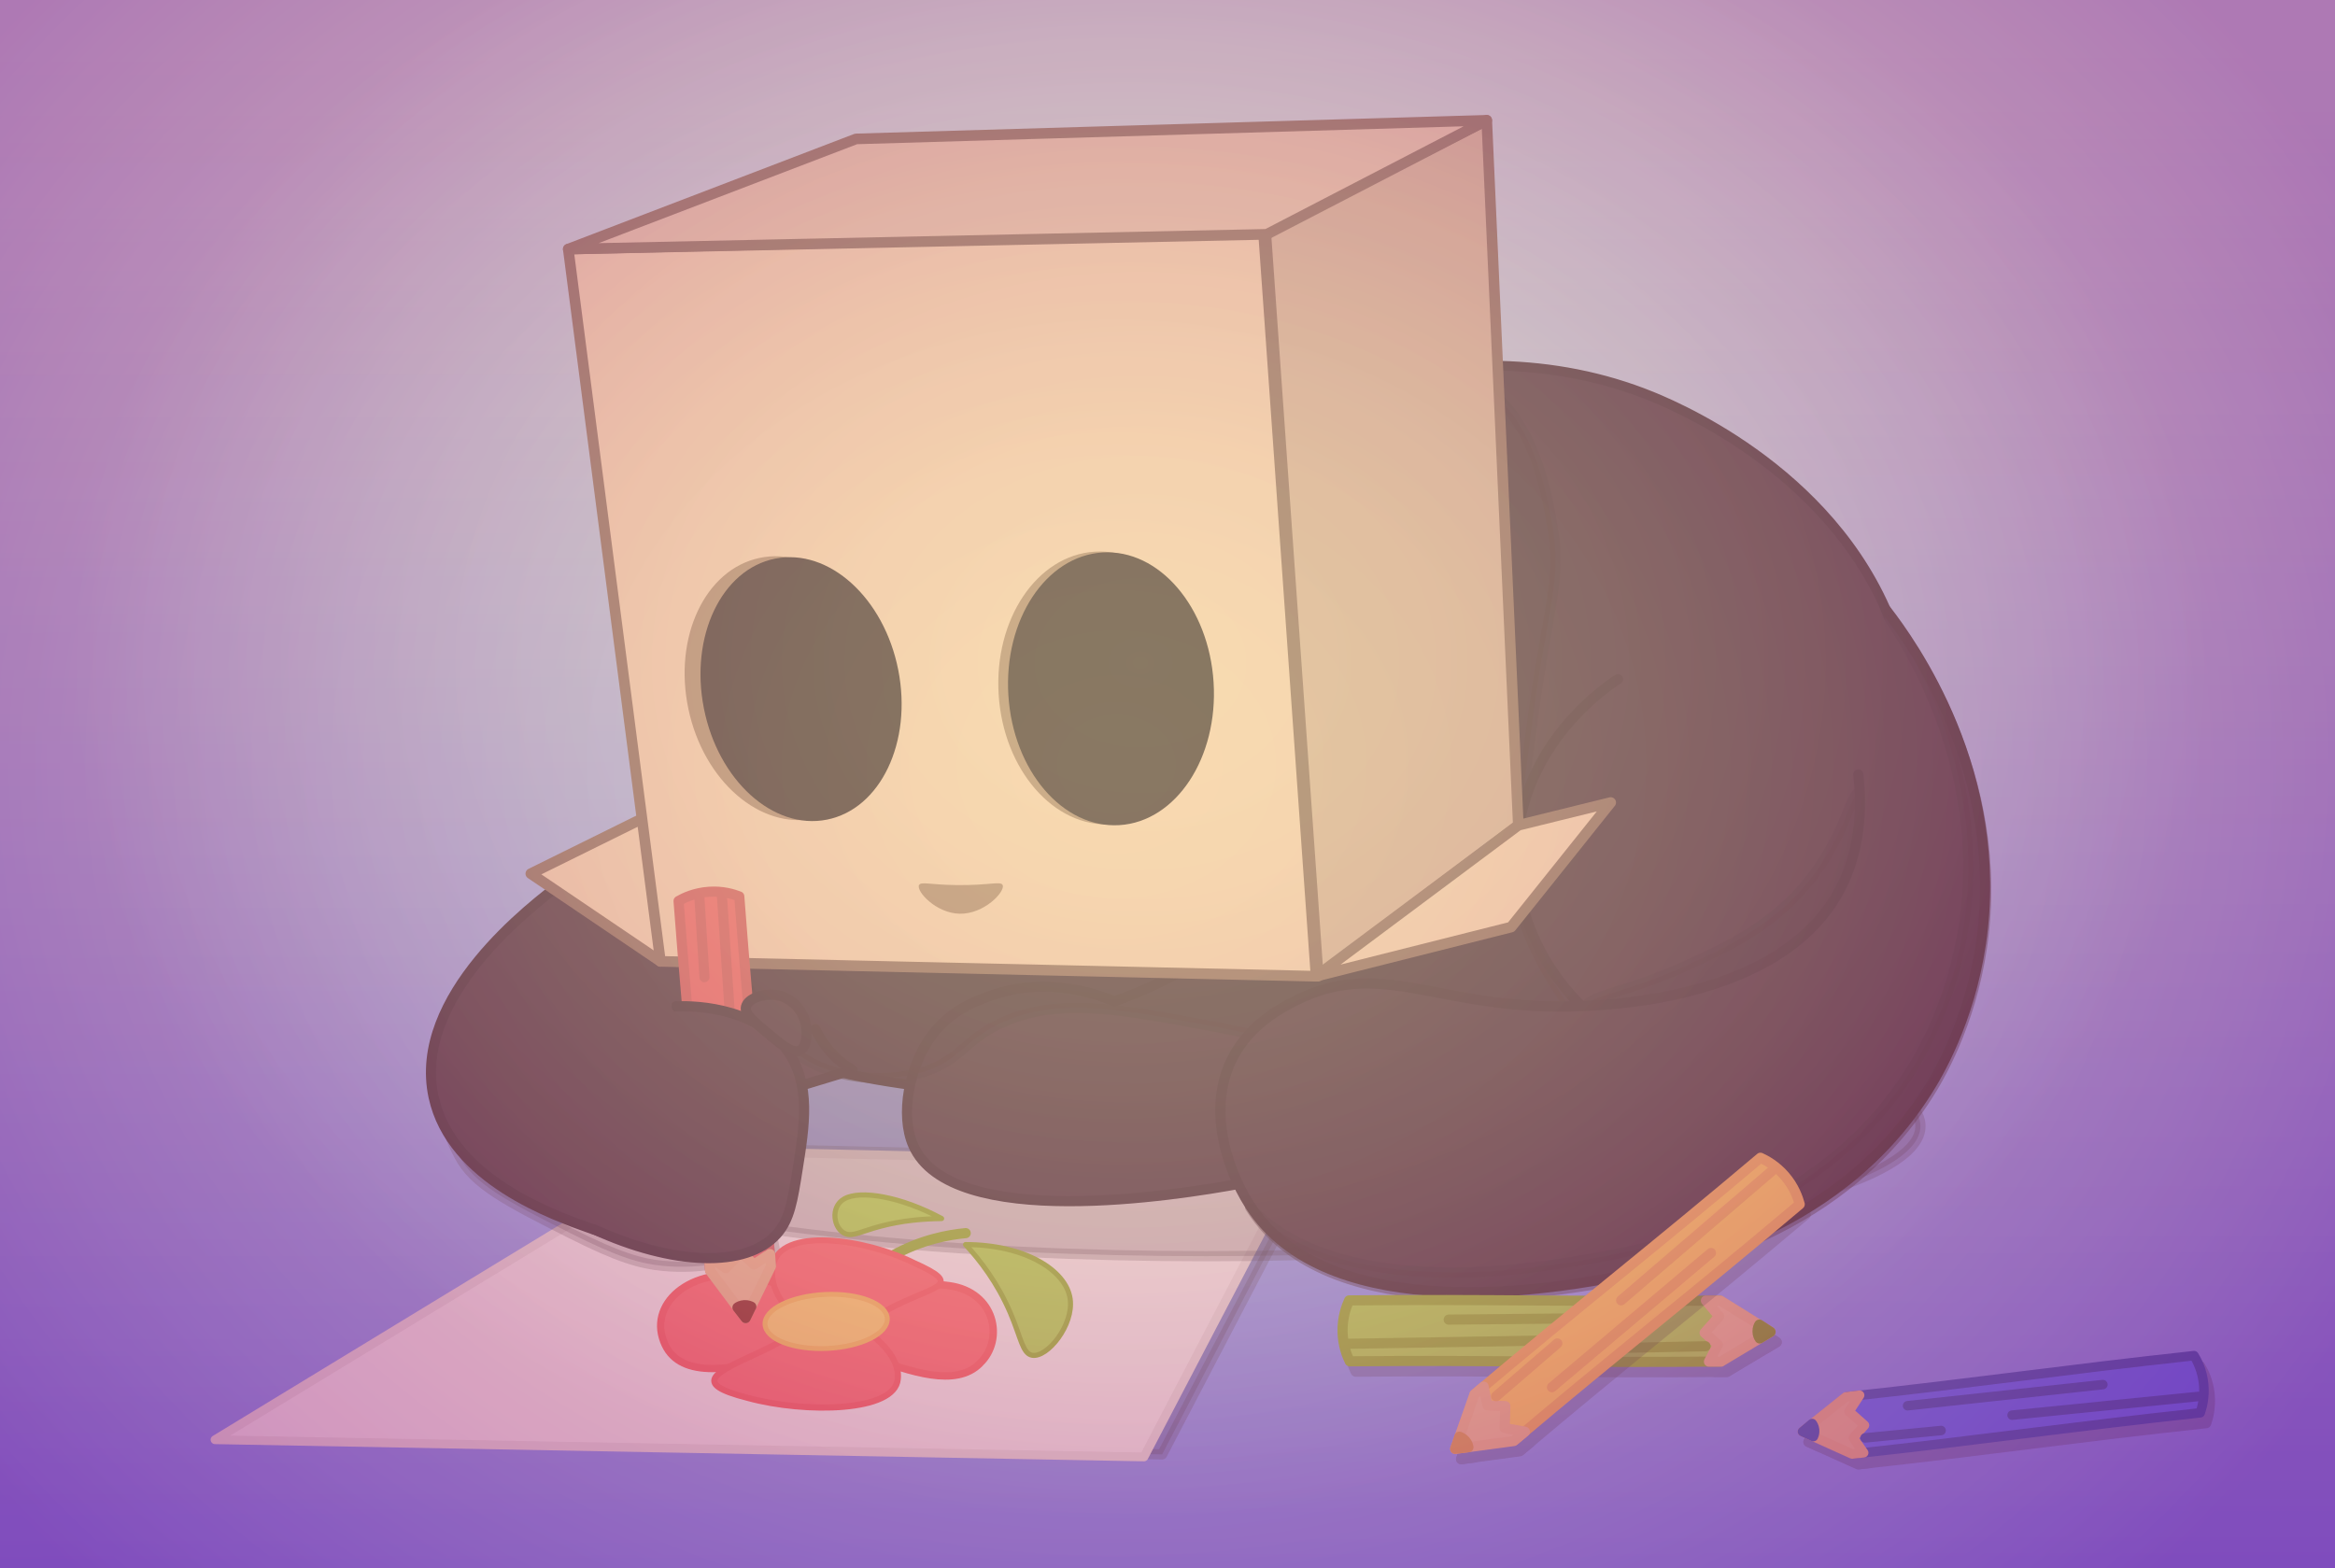 <?xml version="1.0" encoding="UTF-8"?>
<svg xmlns="http://www.w3.org/2000/svg" xmlns:xlink="http://www.w3.org/1999/xlink" viewBox="0 0 230.76 155">
  <defs>
    <style>
      .cls-1 {
        stroke-width: .73px;
      }

      .cls-1, .cls-2, .cls-3, .cls-4, .cls-5, .cls-6, .cls-7, .cls-8, .cls-9, .cls-10, .cls-11, .cls-12, .cls-13, .cls-14, .cls-15, .cls-16, .cls-17, .cls-18, .cls-19, .cls-20, .cls-21, .cls-22, .cls-23, .cls-24, .cls-25, .cls-26, .cls-27 {
        stroke-linecap: round;
        stroke-linejoin: round;
      }

      .cls-1, .cls-28, .cls-12, .cls-16, .cls-19, .cls-20, .cls-23 {
        fill: none;
      }

      .cls-1, .cls-16, .cls-19, .cls-23 {
        stroke: #f95555;
      }

      .cls-2, .cls-11 {
        stroke-width: .94px;
      }

      .cls-2, .cls-13 {
        fill: #edbe8e;
        stroke: #eab686;
      }

      .cls-3 {
        stroke: #efae50;
      }

      .cls-3, .cls-9 {
        fill: #ffcd52;
      }

      .cls-4, .cls-7, .cls-18, .cls-25, .cls-26, .cls-27 {
        stroke: #2e272d;
      }

      .cls-4, .cls-29, .cls-30 {
        opacity: .23;
      }

      .cls-4, .cls-18, .cls-26, .cls-27 {
        fill: #2e272d;
      }

      .cls-4, .cls-18, .cls-27 {
        stroke-width: 1.01px;
      }

      .cls-4, .cls-30, .cls-31, .cls-32 {
        mix-blend-mode: multiply;
      }

      .cls-5 {
        fill: #f4f4f4;
        stroke: #e5e3e3;
        stroke-width: .87px;
      }

      .cls-6 {
        fill: #ea6060;
      }

      .cls-6, .cls-20 {
        stroke: #ce5757;
      }

      .cls-7, .cls-25 {
        fill: #382e37;
      }

      .cls-33 {
        fill: url(#_Безымянный_градиент_30);
        opacity: .31;
      }

      .cls-33, .cls-34, .cls-35, .cls-36, .cls-28, .cls-37, .cls-38, .cls-31 {
        stroke-width: 0px;
      }

      .cls-33, .cls-35 {
        mix-blend-mode: overlay;
      }

      .cls-8 {
        fill: #e5c9ae;
      }

      .cls-8, .cls-14, .cls-21 {
        stroke: #836b5a;
        stroke-width: 1.05px;
      }

      .cls-39 {
        isolation: isolate;
      }

      .cls-34 {
        fill: #a4896d;
      }

      .cls-9 {
        stroke: #db9c49;
      }

      .cls-10 {
        fill: #ffd766;
        stroke: #f9c04e;
        stroke-width: .48px;
      }

      .cls-35 {
        fill: url(#_Безымянный_градиент_27);
        opacity: .21;
      }

      .cls-11 {
        fill: #5576ff;
        stroke: #395bbc;
      }

      .cls-36 {
        fill: #272425;
      }

      .cls-12, .cls-15, .cls-24 {
        stroke: #89b725;
      }

      .cls-37 {
        fill: #ff6464;
      }

      .cls-14 {
        fill: #d0b69a;
      }

      .cls-15, .cls-17, .cls-24 {
        fill: #a6dd45;
      }

      .cls-16 {
        stroke-width: .58px;
      }

      .cls-40 {
        clip-path: url(#clippath);
      }

      .cls-17 {
        stroke: #7b9e1b;
      }

      .cls-18, .cls-26 {
        opacity: .44;
      }

      .cls-19 {
        stroke-width: .72px;
      }

      .cls-38 {
        fill: #aad2f2;
      }

      .cls-21 {
        fill: #f4d8b3;
      }

      .cls-22 {
        fill: #4c1d14;
        stroke: #7f2317;
      }

      .cls-23 {
        stroke-width: .61px;
      }

      .cls-24 {
        stroke-width: .5px;
      }

      .cls-25 {
        stroke-width: .96px;
      }

      .cls-31 {
        fill: url(#_Безымянный_градиент_32);
        opacity: .35;
      }
    </style>
    <clipPath id="clippath">
      <rect class="cls-28" width="230.76" height="155"/>
    </clipPath>
    <linearGradient id="_Безымянный_градиент_32" data-name="Безымянный градиент 32" x1="111.24" y1="3.65" x2="111.51" y2="160.49" gradientUnits="userSpaceOnUse">
      <stop offset=".01" stop-color="#fff5ca"/>
      <stop offset=".1" stop-color="#f0e6cd"/>
      <stop offset=".28" stop-color="#c9c1d5"/>
      <stop offset=".53" stop-color="#8a84e2"/>
      <stop offset=".83" stop-color="#3432f4"/>
      <stop offset="1" stop-color="blue"/>
    </linearGradient>
    <radialGradient id="_Безымянный_градиент_30" data-name="Безымянный градиент 30" cx="110.33" cy="75.65" fx="110.33" fy="75.65" r="139.63" gradientTransform="translate(0 12.01) scale(1 .84)" gradientUnits="userSpaceOnUse">
      <stop offset=".01" stop-color="#fff5ca"/>
      <stop offset=".12" stop-color="#fcf0c9"/>
      <stop offset=".25" stop-color="#f4e2c7"/>
      <stop offset=".38" stop-color="#e6ccc3"/>
      <stop offset=".52" stop-color="#d3adbf"/>
      <stop offset=".66" stop-color="#bb85b9"/>
      <stop offset=".8" stop-color="#9e53b1"/>
      <stop offset=".94" stop-color="#7b1aa9"/>
      <stop offset="1" stop-color="#6c00a5"/>
    </radialGradient>
    <radialGradient id="_Безымянный_градиент_27" data-name="Безымянный градиент 27" cx="112.71" cy="65.64" fx="112.71" fy="65.64" r="135.79" gradientTransform="translate(0 13) scale(1 .8)" gradientUnits="userSpaceOnUse">
      <stop offset="0" stop-color="#ffc68d"/>
      <stop offset=".09" stop-color="#fdc08b"/>
      <stop offset=".2" stop-color="#f7b185"/>
      <stop offset=".32" stop-color="#ef987d"/>
      <stop offset=".45" stop-color="#e37670"/>
      <stop offset=".59" stop-color="#d34961"/>
      <stop offset=".73" stop-color="#c1144e"/>
      <stop offset=".78" stop-color="#ba0047"/>
    </radialGradient>
  </defs>
  <g class="cls-39">
    <g id="_Слой_9" data-name="Слой 9">
      <g class="cls-40">
        <rect class="cls-38" x="-2.41" y="-4.33" width="236.61" height="163.34"/>
        <rect class="cls-31" x="-26.88" y="-37.31" width="276.47" height="211.34"/>
        <polygon class="cls-4" points="114.85 143.75 23.05 142.05 69.99 113.48 129.96 114.84 114.85 143.75"/>
        <polygon class="cls-5" points="113.05 144 21.25 142.3 68.19 113.73 128.16 115.09 113.05 144"/>
        <ellipse class="cls-4" cx="119.19" cy="111.31" rx="70.6" ry="12.85"/>
        <path class="cls-4" d="m44.4,108.25c-1.24,1.72.38,4.83.98,5.98,1.46,2.8,4.64,4.45,10.94,7.63,4.88,2.47,7.02,3.04,9.14,3.25,1.99.2,3.67.05,4.83-.13,1.13,1.74,2.26,3.48,3.39,5.21.61-.44,1.93-1.54,2.59-3.43.84-2.42.02-4.53-.25-5.28-1.38-3.74-5.27-5.58-7.57-6.61-10.74-4.83-21.63-9.94-24.04-6.61Z"/>
        <path class="cls-25" d="m80.51,104.86s-6.15-3.66-7.44-14.59c-2.06-17.39,51.47-66.83,90.18-51.08,3.63,1.48,20.08,8.8,24.67,25.41.47,1.7,3.56,14.66-3.17,25.46-5.86,9.4-15.68,12.15-27.49,15.46-1.04.29-1.99.54-3.07.77-12.97,2.74-19.85,2.01-38.61,2.32,0,0-19.03.31-31.53-2.39-.63-.14-2-.45-3.53-1.36Z"/>
        <path class="cls-7" d="m159.9,67.13c-.61.38-9.94,6.37-10.02,17.41-.06,8.77,5.77,14.31,6.75,15.21"/>
        <path class="cls-7" d="m69.26,80.82c-3.43.84-8.58,2.58-13.71,6.44-2.91,2.2-14.85,11.2-12.7,21.16,1.77,8.17,11.87,11.71,15.73,13.07,4.7,1.65,13.65,3.74,16.56,0,.67-.86.37-1.19,1.57-6.04,1.58-6.4,2.25-6.45,1.93-7.84-1.24-5.35-11.89-8.07-11.85-8.14,0,0,.01,0,.01,0,5.63,1.67,6.69,2.33,6.69,2.33,2.87,1.8,4.63,4.12,5.55,5.54,1.73-.53,3.47-1.05,5.2-1.58-.71-.43-1.7-1.15-2.58-2.29-.48-.62-.83-1.22-1.07-1.74"/>
        <path class="cls-7" d="m145.27,83.17c-7.69-1-12.39.86-15.27,2.77-3.13,2.07-3.63,3.88-9.02,7.51-3.67,2.47-6.82,3.91-8.58,4.65-.84.35-1.6.64-2.27.88-2.01-.84-6.83-2.47-12.15-.59-1.5.53-4.01,1.42-5.89,3.95-2.25,3.03-3.17,7.84-1.84,10.87,3.74,8.53,26.2,4.91,32.31,3.78.54-.1.94-.18,1.18-.22,11.45-2.27,20.33-6.23,26.9-10.03"/>
        <path class="cls-18" d="m79.77,104.81c-6.38-3.75-7.34-12.75-7.54-14.59-1.52-14.35,19.67-28.06,35.07-38.07,14.44-9.39,30.67-19.83,39.49-13.82,4.8,3.27,6.07,10.49,6.61,13.57,1.01,5.72-.47,7.7-2.16,20.86-1.23,9.56-1.82,14.4-.78,17.81,2.4,7.84,8.78,12.74,7.03,14.9-.65.81-1.97.81-3.11.77-14.76-.54-27.57-3.33-27.57-3.33-2.46-.54-4.31-.94-5.61-1.21,0,0-1.23-.25-2.28-.44-8.18-1.51-14.12-2.61-19.46-.38-4.42,1.84-4.53,4.34-9.29,5.34-3.47.73-6.46.05-6.84-.05,0,0-1.94-.4-3.58-1.36Z"/>
        <g>
          <polygon class="cls-21" points="65.27 95.02 80.13 81.12 73.87 75.77 52.46 86.35 65.27 95.02"/>
          <polygon class="cls-21" points="130.06 96.49 65.27 95.02 56.16 24.62 124.87 23 130.06 96.49"/>
          <polygon class="cls-14" points="150.05 81.57 130.28 96.48 125.09 22.99 146.93 11.89 150.05 81.57"/>
          <polygon class="cls-8" points="125.19 23.16 56.16 24.62 84.6 13.73 146.93 11.89 125.19 23.16"/>
          <g>
            <ellipse class="cls-34" cx="109.02" cy="68" rx="10.35" ry="13.5" transform="translate(-4.04 6.96) rotate(-3.59)"/>
            <ellipse class="cls-34" cx="77.79" cy="68.02" rx="9.97" ry="13.16" transform="translate(-12.4 17.58) rotate(-11.95)"/>
            <ellipse class="cls-36" cx="109.8" cy="68.08" rx="10.16" ry="13.5" transform="translate(-4.01 6.93) rotate(-3.55)"/>
            <ellipse class="cls-36" cx="79.17" cy="68.12" rx="9.79" ry="13.15" transform="translate(-11.7 16.62) rotate(-11.17)"/>
          </g>
          <path class="cls-34" d="m90.82,87.48c-.28.62,1.68,2.78,4.01,2.83,2.43.06,4.53-2.19,4.26-2.83-.18-.42-1.33.04-4.55,0-2.65-.03-3.55-.37-3.71,0Z"/>
          <polygon class="cls-21" points="130.06 96.49 150.05 81.57 159.18 79.32 149.34 91.63 130.06 96.49"/>
        </g>
        <g class="cls-32">
          <path class="cls-12" d="m83.76,127.59c.95-1.02,2.38-2.33,4.38-3.45,2.92-1.64,5.65-2.11,7.3-2.26"/>
          <g>
            <path class="cls-37" d="m77.28,134c-5.85,1.74-10.67,2.15-11.82-1.8-1.15-3.89,3.63-7.57,10.2-5.66,6.52,1.81,11.45,5.53,11.85,5.87.46.41-4.27-.21-10.23,1.58Z"/>
            <path class="cls-19" d="m77.28,134c-5.85,1.74-10.67,2.15-11.82-1.8-1.15-3.89,3.63-7.57,10.2-5.66,6.52,1.81,11.45,5.53,11.85,5.87.46.41-4.27-.21-10.23,1.58Z"/>
          </g>
          <g>
            <path class="cls-37" d="m96.85,134.75c-2.39,2.42-6.84.83-11-.65-4.15-1.55-6.04-1.58-4.03-3.11,1.93-1.46,7.36-4.6,11.95-3.92,4.6.61,5.52,5.35,3.08,7.67Z"/>
            <path class="cls-1" d="m96.85,134.75c-2.39,2.42-6.84.83-11-.65-4.15-1.55-6.04-1.58-4.03-3.11,1.93-1.46,7.36-4.6,11.95-3.92,4.6.61,5.52,5.35,3.08,7.67Z"/>
          </g>
          <g>
            <path class="cls-37" d="m88.72,136.31c-.28,3.25-9.12,3.41-14.79,1.86-5.84-1.48-3.11-2.54,1.3-4.6,4.54-2.09,5.48-4.12,7.16-3.67,1.56.31,6.71,3.25,6.33,6.42Z"/>
            <path class="cls-23" d="m88.72,136.31c-.28,3.25-9.12,3.41-14.79,1.86-5.84-1.48-3.11-2.54,1.3-4.6,4.54-2.09,5.48-4.12,7.16-3.67,1.56.31,6.71,3.25,6.33,6.42Z"/>
          </g>
          <g>
            <path class="cls-37" d="m88.6,128.99c-4.02,1.97-4.13,4.28-5.82,3.78-1.59-.22-7.13-3.8-6.41-7.63.67-3.95,9.14-2.71,13.9-.34,5.01,2.23,2.23,2.26-1.67,4.2Z"/>
            <path class="cls-16" d="m88.6,128.99c-4.02,1.97-4.13,4.28-5.82,3.78-1.59-.22-7.13-3.8-6.41-7.63.67-3.95,9.14-2.71,13.9-.34,5.01,2.23,2.23,2.26-1.67,4.2Z"/>
          </g>
          <ellipse class="cls-10" cx="81.65" cy="130.61" rx="6.05" ry="2.67" transform="translate(-6.11 4.02) rotate(-2.72)"/>
          <path class="cls-24" d="m95.42,123.01c5.8,0,9.93,2.51,10.34,5.36.38,2.6-2.28,5.87-3.77,5.58-.94-.18-1.09-1.73-2.13-4.16-1.29-3.02-3.02-5.25-4.44-6.78Z"/>
          <path class="cls-24" d="m93.05,120.43c-4.04-2.18-8.04-2.83-9.61-1.94-1.43.8-1.06,2.99.11,3.45.74.29,1.54-.22,3.36-.71,2.26-.62,4.47-.77,6.15-.79Z"/>
        </g>
        <g>
          <path class="cls-6" d="m76.18,125.08c-.84,1.71-1.67,3.41-2.51,5.12-1.17-1.56-2.33-3.11-3.5-4.67-1.04-13.83-2.07-22.66-3.11-36.48.54-.31,1.6-.82,3.03-.91,1.35-.09,2.4.24,2.97.46,1.04,13.83,2.07,22.66,3.11,36.48Z"/>
          <line class="cls-20" x1="71.87" y1="112.37" x2="72.76" y2="124.27"/>
          <path class="cls-13" d="m76.19,125.16c-.84,1.71-1.67,3.41-2.51,5.12-1.17-1.56-2.33-3.11-3.5-4.67-.04-.48-.08-.96-.12-1.44.56.39,1.11.78,1.67,1.17.5-.52,1-1.05,1.49-1.57.43.4.86.81,1.29,1.21.53-.34,1.06-.69,1.59-1.03l.09,1.2Z"/>
          <path class="cls-22" d="m74.24,129.15c-.18.38-.37.75-.55,1.13-.27-.35-.54-.7-.81-1.05.1-.07.33-.21.68-.23.33-.02.58.1.69.15Z"/>
          <line class="cls-20" x1="71.34" y1="88.48" x2="72.67" y2="108.29"/>
          <line class="cls-20" x1="69.11" y1="88.61" x2="69.62" y2="96.58"/>
        </g>
        <path class="cls-7" d="m58.68,121.49c7.75,3.56,15.08,3.9,18.11.45,1.26-1.44,1.55-3.28,2.04-6.39.69-4.33,1.32-8.32-.96-11.61-3.3-4.76-10.24-4.51-10.97-4.47"/>
        <path class="cls-18" d="m183.78,78.35c-.88-.21-1.44,4.9-5.95,9.81-3.37,3.68-7.39,5.54-10.81,7.12-6.52,3.02-10.35,3.09-10.39,4.47-.05,1.52,4.53,3.6,8.99,3.54,7.6-.1,14.27-6.35,17.05-12.85,2.46-5.76,2.05-11.88,1.11-12.1Z"/>
        <path class="cls-7" d="m186.43,60.33c2.42,3.14,11.84,16.08,9.33,32.97-1.14,7.69-4.27,12.93-5.32,14.58-9.26,14.6-26.11,17.54-32.06,18.57-4.78.83-26.44,4.61-34.47-6.74-2.32-3.28-4.71-9.53-2.29-14.76,1.66-3.59,4.93-5.29,6.38-6.03,8.2-4.14,13.75.51,25.8.56,2.74.01,21.09.09,27.63-10.84,2.6-4.34,2.55-9.11,2.22-12.1"/>
        <path class="cls-26" d="m186.55,60.68l-.02.14c3.53,5.23,9.65,16.52,7.57,30.53-1.14,7.69-4.27,12.93-5.32,14.58-9.26,14.6-26.11,17.54-32.06,18.57-4.54.79-24.32,4.23-33.17-5.16.16.25.31.49.47.71,8.03,11.35,29.7,7.57,34.47,6.74,5.95-1.04,22.8-3.97,32.06-18.57,1.05-1.65,4.18-6.89,5.32-14.58,2.51-16.89-6.9-29.83-9.33-32.97Z"/>
        <path class="cls-7" d="m73.72,99.52c.19-.85,1.73-1.34,2.91-1.19,1.39.17,2.49,1.24,2.89,2.46.35,1.09.27,2.69-.5,3.05-.69.33-1.65-.47-3.2-1.76-1.47-1.22-2.25-1.88-2.1-2.57Z"/>
        <g class="cls-30">
          <g>
            <path class="cls-27" d="m183.71,144.72c-1.64-.74-3.27-1.47-4.91-2.21,1.43-1.15,2.87-2.3,4.3-3.44,13.01-1.4,21.31-2.65,34.32-4.06.31.5.82,1.48.95,2.83.12,1.27-.15,2.28-.34,2.82-13.01,1.4-21.31,2.65-34.32,4.06Z"/>
            <line class="cls-27" x1="208.42" y1="137.87" x2="189.11" y2="139.96"/>
            <path class="cls-27" d="m183.63,144.73c-1.64-.74-3.27-1.47-4.91-2.21,1.43-1.15,2.87-2.3,4.3-3.44.45-.05.9-.11,1.35-.16-.35.54-.7,1.07-1.05,1.61.51.45,1.02.91,1.53,1.36-.37.42-.74.83-1.1,1.25.34.49.68.98,1.02,1.47l-1.13.12Z"/>
            <path class="cls-27" d="m179.81,143c-.36-.16-.72-.33-1.08-.49.32-.27.64-.53.96-.8.07.09.21.31.24.63.03.31-.07.55-.12.65Z"/>
            <line class="cls-27" x1="218.08" y1="139.01" x2="199.44" y2="140.89"/>
            <line class="cls-27" x1="192.42" y1="142.41" x2="184.91" y2="143.14"/>
          </g>
          <g>
            <path class="cls-27" d="m170.6,135.59c1.63-.98,3.26-1.95,4.89-2.93-1.65-1.03-3.3-2.06-4.95-3.09-13.87.13-22.75-.16-36.62-.02-.26.56-.68,1.66-.65,3.1.03,1.35.44,2.38.71,2.92,13.87-.13,22.75.16,36.62.02Z"/>
            <line class="cls-27" x1="143.76" y1="131.44" x2="164.33" y2="131.25"/>
            <path class="cls-27" d="m170.69,135.59c1.63-.98,3.26-1.95,4.89-2.93-1.65-1.03-3.3-2.06-4.95-3.09-.48,0-.96,0-1.44,0,.44.52.87,1.04,1.31,1.56-.48.54-.96,1.08-1.44,1.62.44.39.88.79,1.32,1.18-.3.56-.59,1.12-.89,1.67h1.2Z"/>
            <path class="cls-27" d="m174.5,133.3c.36-.22.72-.43,1.08-.65-.37-.24-.74-.48-1.11-.72-.06.1-.19.35-.18.69,0,.33.14.57.21.67Z"/>
            <line class="cls-27" x1="133.73" y1="133.84" x2="153.58" y2="133.5"/>
            <line class="cls-27" x1="161.15" y1="134.24" x2="169.14" y2="134.08"/>
          </g>
        </g>
        <g>
          <g>
            <path class="cls-11" d="m183.12,143.7c-1.64-.74-3.27-1.47-4.91-2.21,1.43-1.15,2.87-2.3,4.3-3.44,13.01-1.4,21.31-2.65,34.32-4.06.31.5.82,1.48.95,2.83.12,1.27-.15,2.28-.34,2.82-13.01,1.4-21.31,2.65-34.32,4.06Z"/>
            <line class="cls-11" x1="207.82" y1="136.85" x2="188.52" y2="138.94"/>
            <path class="cls-2" d="m183.04,143.71c-1.64-.74-3.27-1.47-4.91-2.21,1.43-1.15,2.87-2.3,4.3-3.44.45-.05.9-.11,1.35-.16-.35.54-.7,1.07-1.05,1.61.51.45,1.02.91,1.53,1.36-.37.42-.74.83-1.1,1.25.34.49.68.98,1.02,1.47l-1.13.12Z"/>
            <path class="cls-11" d="m179.21,141.99c-.36-.16-.72-.33-1.08-.49.32-.27.64-.53.96-.8.07.09.21.31.24.63.03.31-.07.55-.12.65Z"/>
            <line class="cls-11" x1="217.49" y1="138" x2="198.85" y2="139.87"/>
            <line class="cls-11" x1="191.83" y1="141.39" x2="184.32" y2="142.12"/>
          </g>
          <g>
            <path class="cls-15" d="m170.01,134.57c1.63-.98,3.26-1.95,4.89-2.93-1.65-1.03-3.3-2.06-4.95-3.09-13.87.13-22.75-.16-36.62-.02-.26.56-.68,1.66-.65,3.1.03,1.35.44,2.38.71,2.92,13.87-.13,22.75.16,36.62.02Z"/>
            <line class="cls-15" x1="143.17" y1="130.43" x2="163.74" y2="130.23"/>
            <path class="cls-13" d="m170.09,134.57c1.63-.98,3.26-1.95,4.89-2.93-1.65-1.03-3.3-2.06-4.95-3.09-.48,0-.96,0-1.44,0,.44.52.87,1.04,1.31,1.56-.48.54-.96,1.08-1.44,1.62.44.39.88.79,1.32,1.18-.3.56-.59,1.12-.89,1.67h1.2Z"/>
            <path class="cls-17" d="m173.9,132.29c.36-.22.72-.43,1.08-.65-.37-.24-.74-.48-1.11-.72-.06.1-.19.35-.18.69,0,.33.14.57.21.67Z"/>
            <line class="cls-15" x1="133.13" y1="132.82" x2="152.98" y2="132.49"/>
            <line class="cls-15" x1="160.56" y1="133.22" x2="168.55" y2="133.06"/>
          </g>
          <g class="cls-29">
            <path class="cls-27" d="m146.36,138.79c-.63,1.79-1.26,3.58-1.9,5.38,1.93-.26,3.86-.52,5.78-.78,10.59-8.95,17.62-14.39,28.21-23.34-.16-.6-.53-1.71-1.47-2.8-.88-1.02-1.86-1.55-2.41-1.8-10.59,8.95-17.62,14.39-28.21,23.34Z"/>
            <line class="cls-27" x1="169.68" y1="124.86" x2="153.96" y2="138.13"/>
            <path class="cls-27" d="m146.3,138.84c-.63,1.79-1.26,3.58-1.9,5.38,1.93-.26,3.86-.52,5.78-.78.37-.31.74-.61,1.11-.92-.67-.12-1.34-.25-2-.37.02-.72.05-1.44.07-2.16-.59-.02-1.18-.05-1.77-.07-.13-.62-.25-1.24-.38-1.86l-.92.78Z"/>
            <path class="cls-27" d="m144.82,143.03c-.14.4-.28.79-.42,1.19.44-.05.88-.1,1.31-.16-.02-.12-.08-.39-.31-.65-.22-.25-.48-.35-.59-.39Z"/>
            <line class="cls-27" x1="175.88" y1="116.61" x2="160.8" y2="129.53"/>
            <line class="cls-27" x1="154.5" y1="133.8" x2="148.45" y2="139.02"/>
          </g>
          <g>
            <path class="cls-3" d="m145.77,137.77c-.63,1.79-1.26,3.58-1.9,5.38,1.93-.26,3.86-.52,5.78-.78,10.59-8.95,17.62-14.39,28.21-23.34-.16-.6-.53-1.71-1.47-2.8-.88-1.02-1.86-1.55-2.41-1.8-10.59,8.95-17.62,14.39-28.21,23.34Z"/>
            <line class="cls-3" x1="169.09" y1="123.84" x2="153.37" y2="137.11"/>
            <path class="cls-13" d="m145.71,137.83c-.63,1.79-1.26,3.58-1.9,5.38,1.93-.26,3.86-.52,5.78-.78.37-.31.74-.61,1.11-.92-.67-.12-1.34-.25-2-.37.02-.72.05-1.44.07-2.16-.59-.02-1.18-.05-1.77-.07-.13-.62-.25-1.24-.38-1.86l-.92.78Z"/>
            <path class="cls-9" d="m144.23,142.01c-.14.4-.28.79-.42,1.19.44-.05.88-.1,1.31-.16-.02-.12-.08-.39-.31-.65-.22-.25-.48-.35-.59-.39Z"/>
            <line class="cls-3" x1="175.28" y1="115.59" x2="160.21" y2="128.52"/>
            <line class="cls-3" x1="153.91" y1="132.78" x2="147.86" y2="138"/>
          </g>
        </g>
        <rect class="cls-33" x="-16.71" y="-26.46" width="254.08" height="204.21"/>
        <rect class="cls-35" x="-39.94" y="-50.88" width="305.3" height="233.05"/>
      </g>
    </g>
  </g>
</svg>